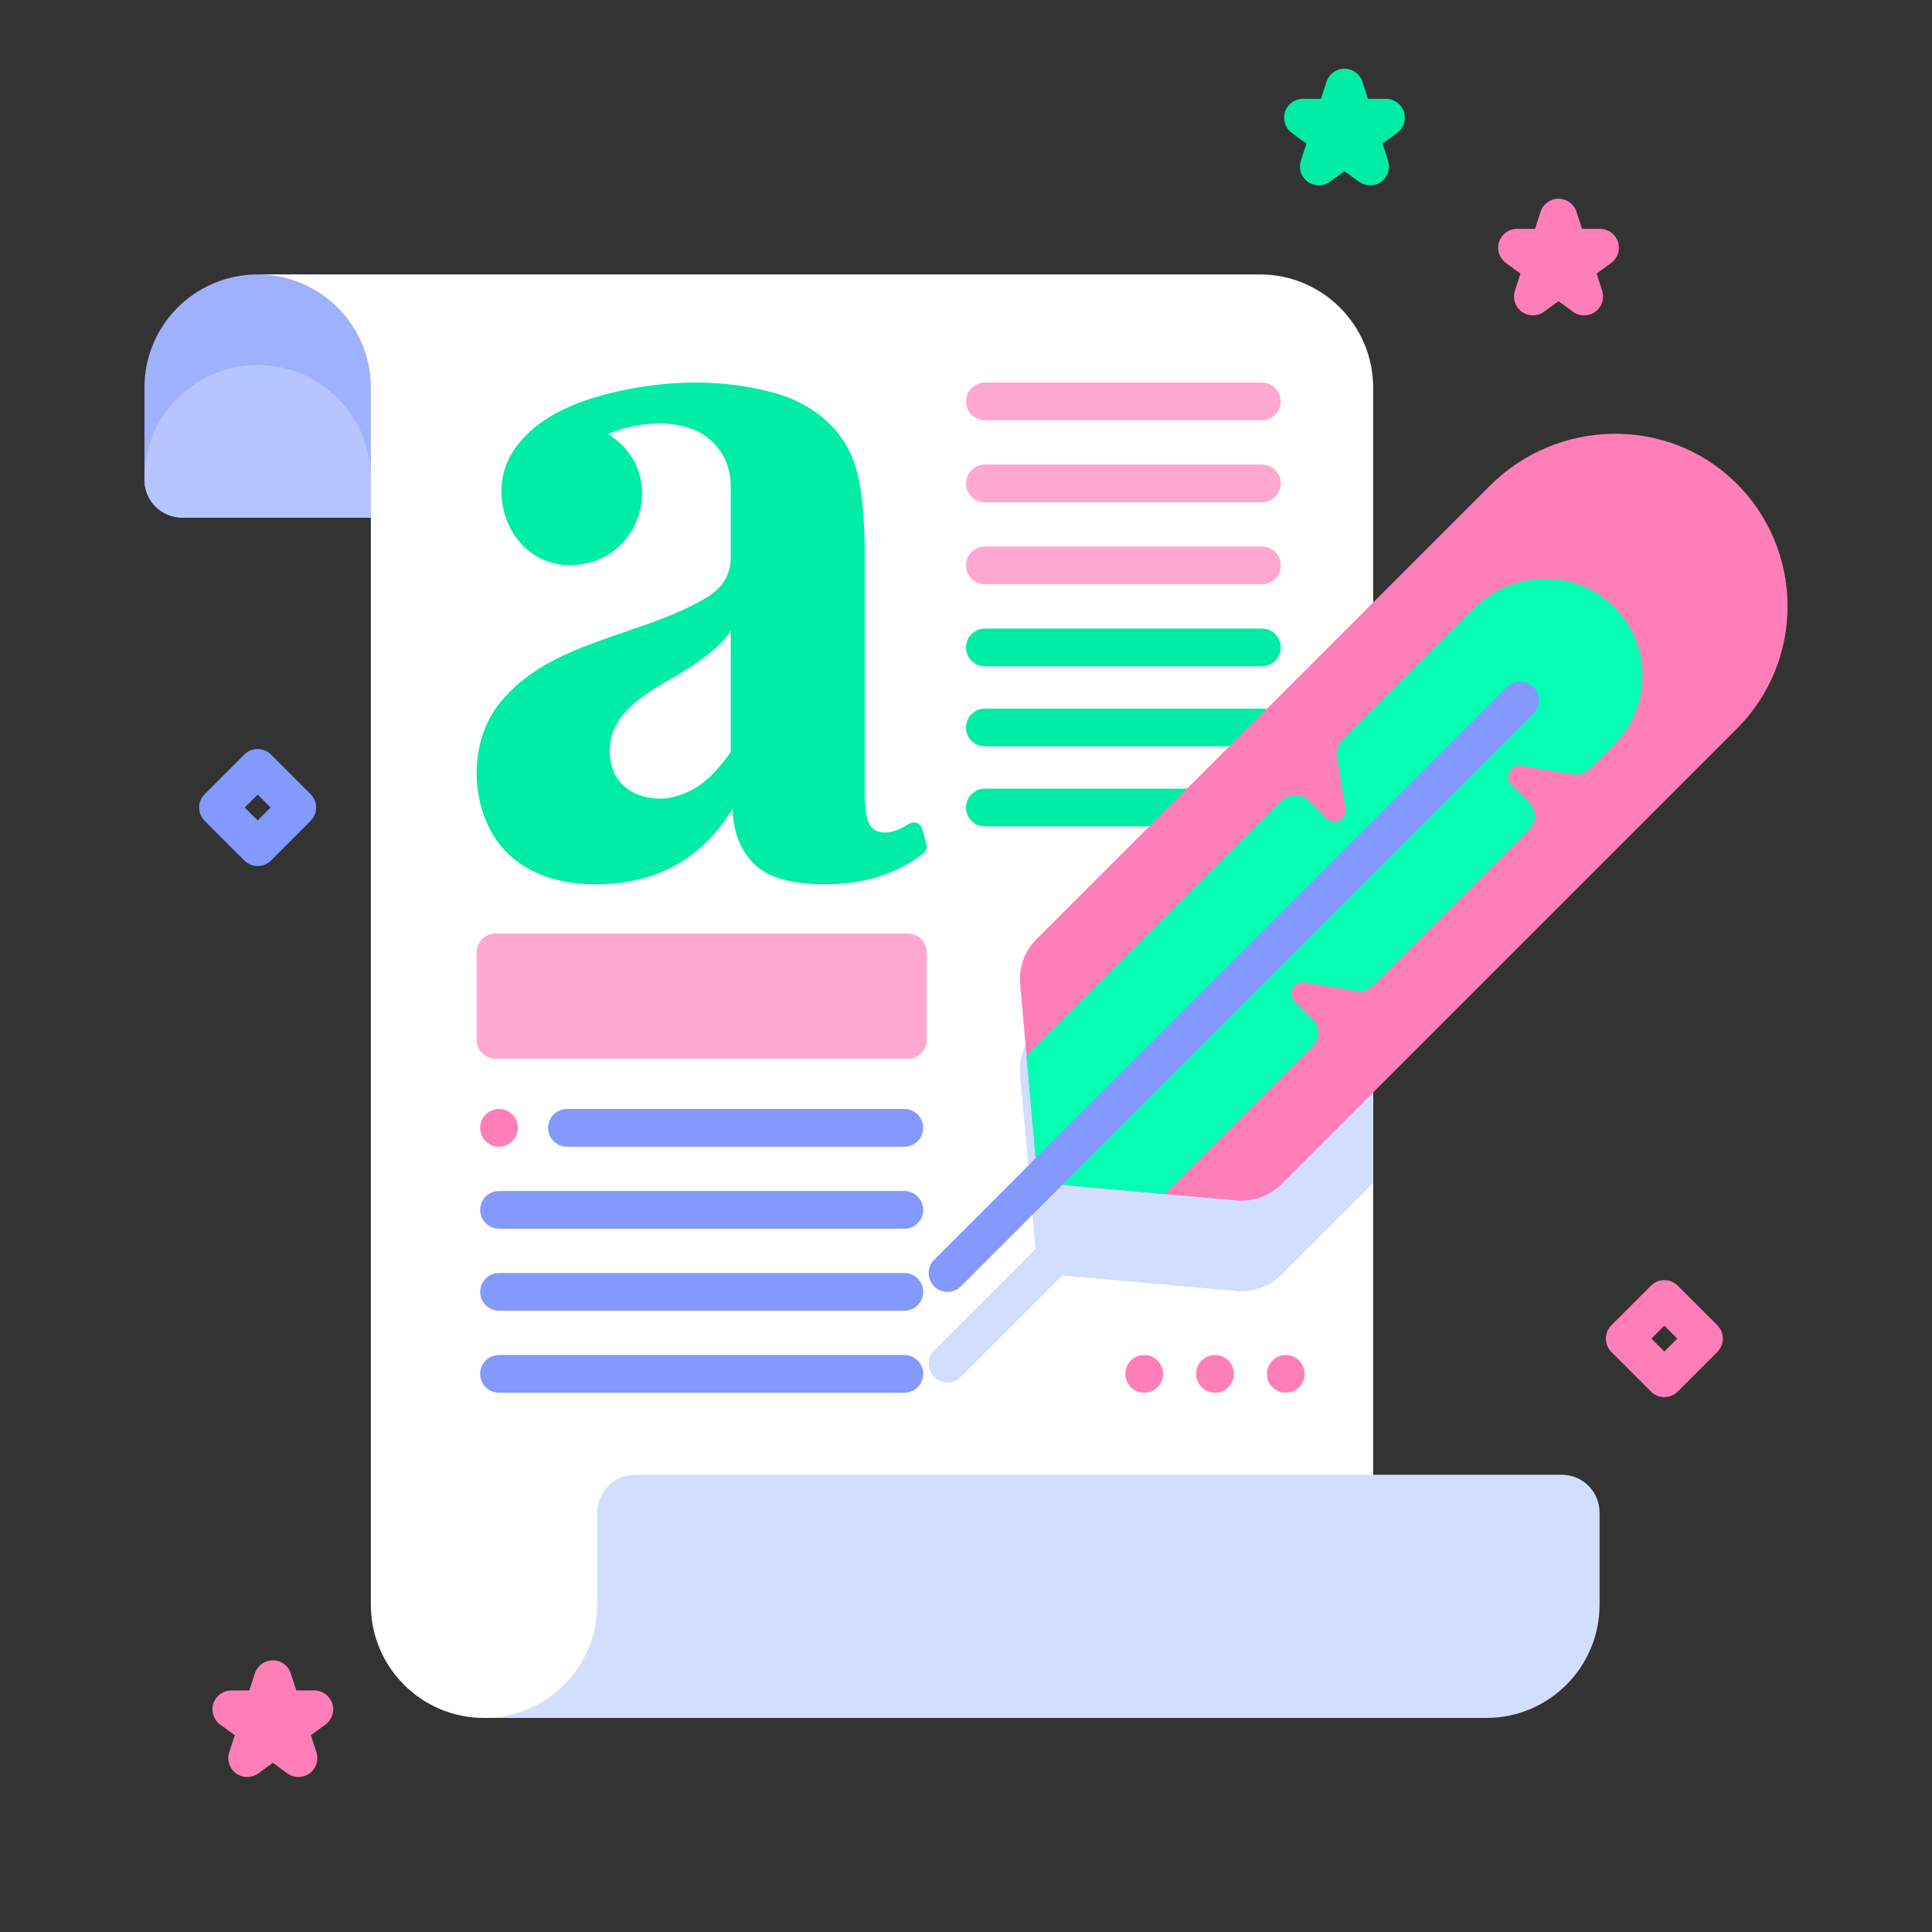 <svg width="512" height="512" viewBox="0 0 512 512" fill="none" xmlns="http://www.w3.org/2000/svg">
<rect x="0" y="0" width="512" height="512" fill="#333333" stroke="none"/>
<g clip-path="url(#clip0_16_2)">
<path d="M131.657 72.73H68.278C51.708 72.73 38.278 86.17 38.278 102.73V127.167C38.278 132.69 42.755 137.167 48.278 137.167H131.656L131.657 72.73Z" fill="#9FB0FE"/>
<path d="M98.28 126.73V137.17H48.28C42.76 137.17 38.28 132.69 38.28 127.17V126.73C38.28 110.17 51.71 96.73 68.28 96.73C84.85 96.73 98.28 110.17 98.28 126.73Z" fill="#B7C5FF"/>
<path d="M363.901 102.73V455.27H128.281C111.711 455.27 98.281 441.84 98.281 425.27V102.73C98.281 86.17 84.851 72.73 68.281 72.73H333.901C350.471 72.73 363.901 86.17 363.901 102.73Z" fill="white"/>
<path d="M334.413 111.381H261C258.239 111.381 256 109.143 256 106.381C256 103.619 258.239 101.381 261 101.381H334.413C337.174 101.381 339.413 103.619 339.413 106.381C339.413 109.143 337.174 111.381 334.413 111.381Z" fill="#FFA8CF"/>
<path d="M334.413 133.113H261C258.239 133.113 256 130.875 256 128.113C256 125.351 258.239 123.113 261 123.113H334.413C337.174 123.113 339.413 125.351 339.413 128.113C339.413 130.875 337.174 133.113 334.413 133.113Z" fill="#FFA8CF"/>
<path d="M334.413 154.844H261C258.239 154.844 256 152.606 256 149.844C256 147.082 258.239 144.844 261 144.844H334.413C337.174 144.844 339.413 147.082 339.413 149.844C339.413 152.606 337.174 154.844 334.413 154.844Z" fill="#FFA8CF"/>
<path d="M334.413 176.575H261C258.239 176.575 256 174.337 256 171.575C256 168.813 258.239 166.575 261 166.575H334.413C337.174 166.575 339.413 168.813 339.413 171.575C339.413 174.337 337.174 176.575 334.413 176.575Z" fill="#01ECA5"/>
<path d="M334.413 197.788H261C258.239 197.788 256 195.55 256 192.788C256 190.026 258.239 187.788 261 187.788H334.413C337.174 187.788 339.413 190.026 339.413 192.788C339.413 195.55 337.174 197.788 334.413 197.788Z" fill="#01ECA5"/>
<path d="M334.413 219.001H261C258.239 219.001 256 216.763 256 214.001C256 211.239 258.239 209.001 261 209.001H334.413C337.174 209.001 339.413 211.239 339.413 214.001C339.413 216.763 337.174 219.001 334.413 219.001Z" fill="#01ECA5"/>
<path d="M363.901 183.66V313.5L339.601 337.8C336.461 340.94 332.091 342.53 327.671 342.13L281.521 338.03L254.641 364.91C253.671 365.88 252.391 366.37 251.111 366.37C249.831 366.37 248.551 365.88 247.571 364.91C245.621 362.96 245.621 359.79 247.571 357.84L274.451 330.96L270.351 284.81C269.951 280.39 271.541 276.02 274.681 272.88L363.901 183.66Z" fill="#D2DEFF"/>
<path d="M239.661 303.894H150.248C147.487 303.894 145.248 301.656 145.248 298.894C145.248 296.132 147.487 293.894 150.248 293.894H239.661C242.422 293.894 244.661 296.132 244.661 298.894C244.661 301.656 242.422 303.894 239.661 303.894Z" fill="#8399FE"/>
<path d="M239.661 325.625H132.248C129.487 325.625 127.248 323.387 127.248 320.625C127.248 317.863 129.487 315.625 132.248 315.625H239.661C242.422 315.625 244.661 317.863 244.661 320.625C244.661 323.387 242.422 325.625 239.661 325.625Z" fill="#8399FE"/>
<path d="M239.661 347.357H132.248C129.487 347.357 127.248 345.119 127.248 342.357C127.248 339.595 129.487 337.357 132.248 337.357H239.661C242.422 337.357 244.661 339.595 244.661 342.357C244.661 345.119 242.422 347.357 239.661 347.357Z" fill="#8399FE"/>
<path d="M239.661 369.088H132.248C129.487 369.088 127.248 366.85 127.248 364.088C127.248 361.326 129.487 359.088 132.248 359.088H239.661C242.422 359.088 244.661 361.326 244.661 364.088C244.661 366.85 242.422 369.088 239.661 369.088Z" fill="#8399FE"/>
<path d="M158.278 425.27V400.833C158.278 395.31 162.755 390.833 168.278 390.833H413.898C419.421 390.833 423.898 395.31 423.898 400.833V425.27C423.898 441.83 410.468 455.27 393.898 455.27H128.278C144.848 455.27 158.278 441.83 158.278 425.27Z" fill="#D2DEFF"/>
<path d="M244.358 219.624C243.942 218.141 242.204 217.463 240.912 218.302C238.53 219.851 236.421 220.624 234.585 220.624C232.446 220.624 231.009 219.803 230.269 218.158C229.529 216.517 229.16 213.719 229.16 209.774V147.3C229.16 138.26 228.543 131.109 227.311 125.846C226.078 120.586 223.65 116.148 220.036 112.53C216.09 108.585 211.158 105.791 205.24 104.146C192.388 100.573 178.663 100.652 165.647 103.309C154.84 105.514 142.879 109.583 136.315 119.066C127.936 131.172 135.637 149.768 150.986 149.768C170.06 149.769 177.553 125.198 161.092 115.003C165.57 113.207 174.094 110.726 182.547 113.373C189.122 115.432 193.633 121.568 193.649 128.458V128.561V147.796C193.649 152.235 191.553 155.73 187.361 158.277C170.022 168.811 145.725 169.62 132.369 186.389C125.729 194.726 124.709 206.962 128.515 216.818C133.379 229.413 145 234.353 157.892 234.353C173.836 234.353 185.92 227.695 194.142 214.378C194.304 220.462 196.195 225.313 199.813 228.928C203.428 232.546 209.758 234.353 218.801 234.353C228.893 234.353 237.52 231.641 244.679 226.214C245.436 225.64 245.768 224.663 245.512 223.749L244.358 219.624ZM193.649 199.254C188.879 205.997 184.641 209.886 177.62 211.381C172.599 212.45 161.591 210.691 161.591 198.839C161.591 187.454 174.661 182.068 181.072 177.956C187.484 174.011 191.676 170.396 193.649 167.106V199.254Z" fill="#01ECA5"/>
<path d="M240.599 280.596H131.31C128.549 280.596 126.31 278.357 126.31 275.596V252.405C126.31 249.644 128.549 247.405 131.31 247.405H240.599C243.36 247.405 245.599 249.644 245.599 252.405V275.596C245.599 278.357 243.36 280.596 240.599 280.596Z" fill="#FFA8CF"/>
<path d="M340.751 369.088C343.512 369.088 345.751 366.849 345.751 364.088C345.751 361.326 343.512 359.088 340.751 359.088C337.99 359.088 335.751 361.326 335.751 364.088C335.751 366.849 337.99 369.088 340.751 369.088Z" fill="#FF7EB8"/>
<path d="M321.984 369.088C324.745 369.088 326.984 366.849 326.984 364.088C326.984 361.326 324.745 359.088 321.984 359.088C319.223 359.088 316.984 361.326 316.984 364.088C316.984 366.849 319.223 369.088 321.984 369.088Z" fill="#FF7EB8"/>
<path d="M303.217 369.088C305.978 369.088 308.217 366.849 308.217 364.088C308.217 361.326 305.978 359.088 303.217 359.088C300.456 359.088 298.217 361.326 298.217 364.088C298.217 366.849 300.456 369.088 303.217 369.088Z" fill="#FF7EB8"/>
<path d="M132.248 303.894C135.009 303.894 137.248 301.655 137.248 298.894C137.248 296.133 135.009 293.894 132.248 293.894C129.487 293.894 127.248 296.133 127.248 298.894C127.248 301.655 129.487 303.894 132.248 303.894Z" fill="#FF7EB8"/>
<path d="M419.822 83.582C418.791 83.582 417.76 83.264 416.883 82.627L413.024 79.823L409.165 82.627C407.413 83.9 405.04 83.9 403.287 82.627C401.535 81.354 400.801 79.097 401.471 77.037L402.945 72.5L399.086 69.695C397.334 68.422 396.6 66.165 397.27 64.105C397.939 62.044 399.859 60.65 402.025 60.65H406.796L408.27 56.113C408.939 54.052 410.859 52.658 413.025 52.658C415.191 52.658 417.111 54.053 417.78 56.113L419.254 60.65H424.025C426.191 60.65 428.111 62.045 428.78 64.105C429.449 66.165 428.716 68.421 426.964 69.695L423.105 72.5L424.579 77.037C425.248 79.097 424.515 81.353 422.763 82.627C421.884 83.264 420.853 83.582 419.822 83.582Z" fill="#FF7EB8"/>
<path d="M79.099 470.925C78.068 470.925 77.037 470.607 76.16 469.97L72.301 467.166L68.442 469.97C66.69 471.243 64.317 471.243 62.564 469.97C60.812 468.697 60.078 466.44 60.748 464.38L62.222 459.844L58.363 457.039C56.611 455.766 55.877 453.509 56.547 451.449C57.216 449.388 59.136 447.994 61.302 447.994H66.073L67.547 443.457C68.216 441.396 70.136 440.002 72.302 440.002C74.468 440.002 76.388 441.397 77.057 443.457L78.531 447.994H83.302C85.468 447.994 87.388 449.389 88.057 451.449C88.726 453.509 87.993 455.765 86.241 457.039L82.382 459.844L83.856 464.38C84.525 466.44 83.792 468.696 82.04 469.97C81.162 470.606 80.13 470.925 79.099 470.925Z" fill="#FF7EB8"/>
<path d="M363.094 49.12C362.063 49.12 361.032 48.802 360.155 48.165L356.296 45.361L352.437 48.165C350.685 49.438 348.312 49.438 346.559 48.165C344.807 46.892 344.073 44.635 344.743 42.575L346.217 38.038L342.358 35.233C340.606 33.96 339.872 31.703 340.542 29.643C341.211 27.582 343.131 26.188 345.297 26.188H350.068L351.542 21.651C352.211 19.59 354.131 18.196 356.297 18.196C358.463 18.196 360.383 19.591 361.052 21.651L362.526 26.188H367.297C369.463 26.188 371.383 27.583 372.052 29.643C372.721 31.703 371.988 33.959 370.236 35.233L366.377 38.038L367.851 42.575C368.52 44.635 367.787 46.891 366.035 48.165C365.157 48.802 364.125 49.12 363.094 49.12Z" fill="#01ECA5"/>
<path d="M68.278 229.501C66.998 229.501 65.719 229.013 64.742 228.036L54.242 217.536C52.289 215.584 52.289 212.418 54.242 210.466L64.742 199.966C66.695 198.013 69.86 198.013 71.813 199.966L82.313 210.466C84.266 212.418 84.266 215.584 82.313 217.536L71.813 228.036C70.837 229.013 69.558 229.501 68.278 229.501ZM64.85 214.001L68.279 217.43L71.708 214.001L68.279 210.572L64.85 214.001Z" fill="#8399FE"/>
<path d="M441.073 370.245C439.793 370.245 438.514 369.757 437.537 368.78L427.037 358.28C425.084 356.328 425.084 353.162 427.037 351.21L437.537 340.71C439.49 338.757 442.655 338.757 444.608 340.71L455.108 351.21C457.061 353.162 457.061 356.328 455.108 358.28L444.608 368.78C443.632 369.757 442.353 370.245 441.073 370.245ZM437.645 354.745L441.074 358.174L444.503 354.745L441.074 351.316L437.645 354.745Z" fill="#FF7EB8"/>
<path d="M460.276 193.127C478.388 175.015 478.202 145.534 459.716 127.656C441.621 110.155 412.621 110.94 394.82 128.741L274.683 248.878C271.542 252.019 269.955 256.39 270.349 260.814L275.034 313.448L327.668 318.133C332.092 318.527 336.464 316.939 339.604 313.799L460.276 193.127Z" fill="#FF7EB8"/>
<path d="M345.795 260.352L359.522 262.636C361.114 262.901 362.737 262.381 363.878 261.239L405.301 219.816C407.254 217.863 407.254 214.698 405.301 212.745L400.584 208.028C398.521 205.965 400.319 202.468 403.198 202.947L416.925 205.231C418.517 205.496 420.14 204.976 421.281 203.834L427.695 197.42C437.795 187.32 437.795 170.883 427.694 160.782L427.374 160.467C417.283 150.708 400.752 151.089 390.524 161.317L355.672 196.169C354.531 197.31 354.01 198.933 354.275 200.525L356.559 214.252C357.038 217.131 353.542 218.929 351.478 216.866L346.761 212.149C344.808 210.196 341.643 210.196 339.69 212.149L272.036 279.803L275.031 313.445L308.673 316.439L347.895 277.217C349.848 275.264 349.848 272.099 347.895 270.146L343.178 265.429C341.118 263.369 342.917 259.873 345.795 260.352Z" fill="#02FFB3"/>
<path d="M251.109 342.372C249.829 342.372 248.55 341.884 247.573 340.907C245.62 338.955 245.62 335.789 247.573 333.837L399.322 182.089C401.275 180.136 404.44 180.136 406.393 182.089C408.346 184.041 408.346 187.207 406.393 189.159L254.645 340.907C253.668 341.884 252.389 342.372 251.109 342.372Z" fill="#8399FE"/>
</g>
<defs>
<clipPath id="clip0_16_2">
<rect width="512" height="512" fill="white"/>
</clipPath>
</defs>
</svg>
